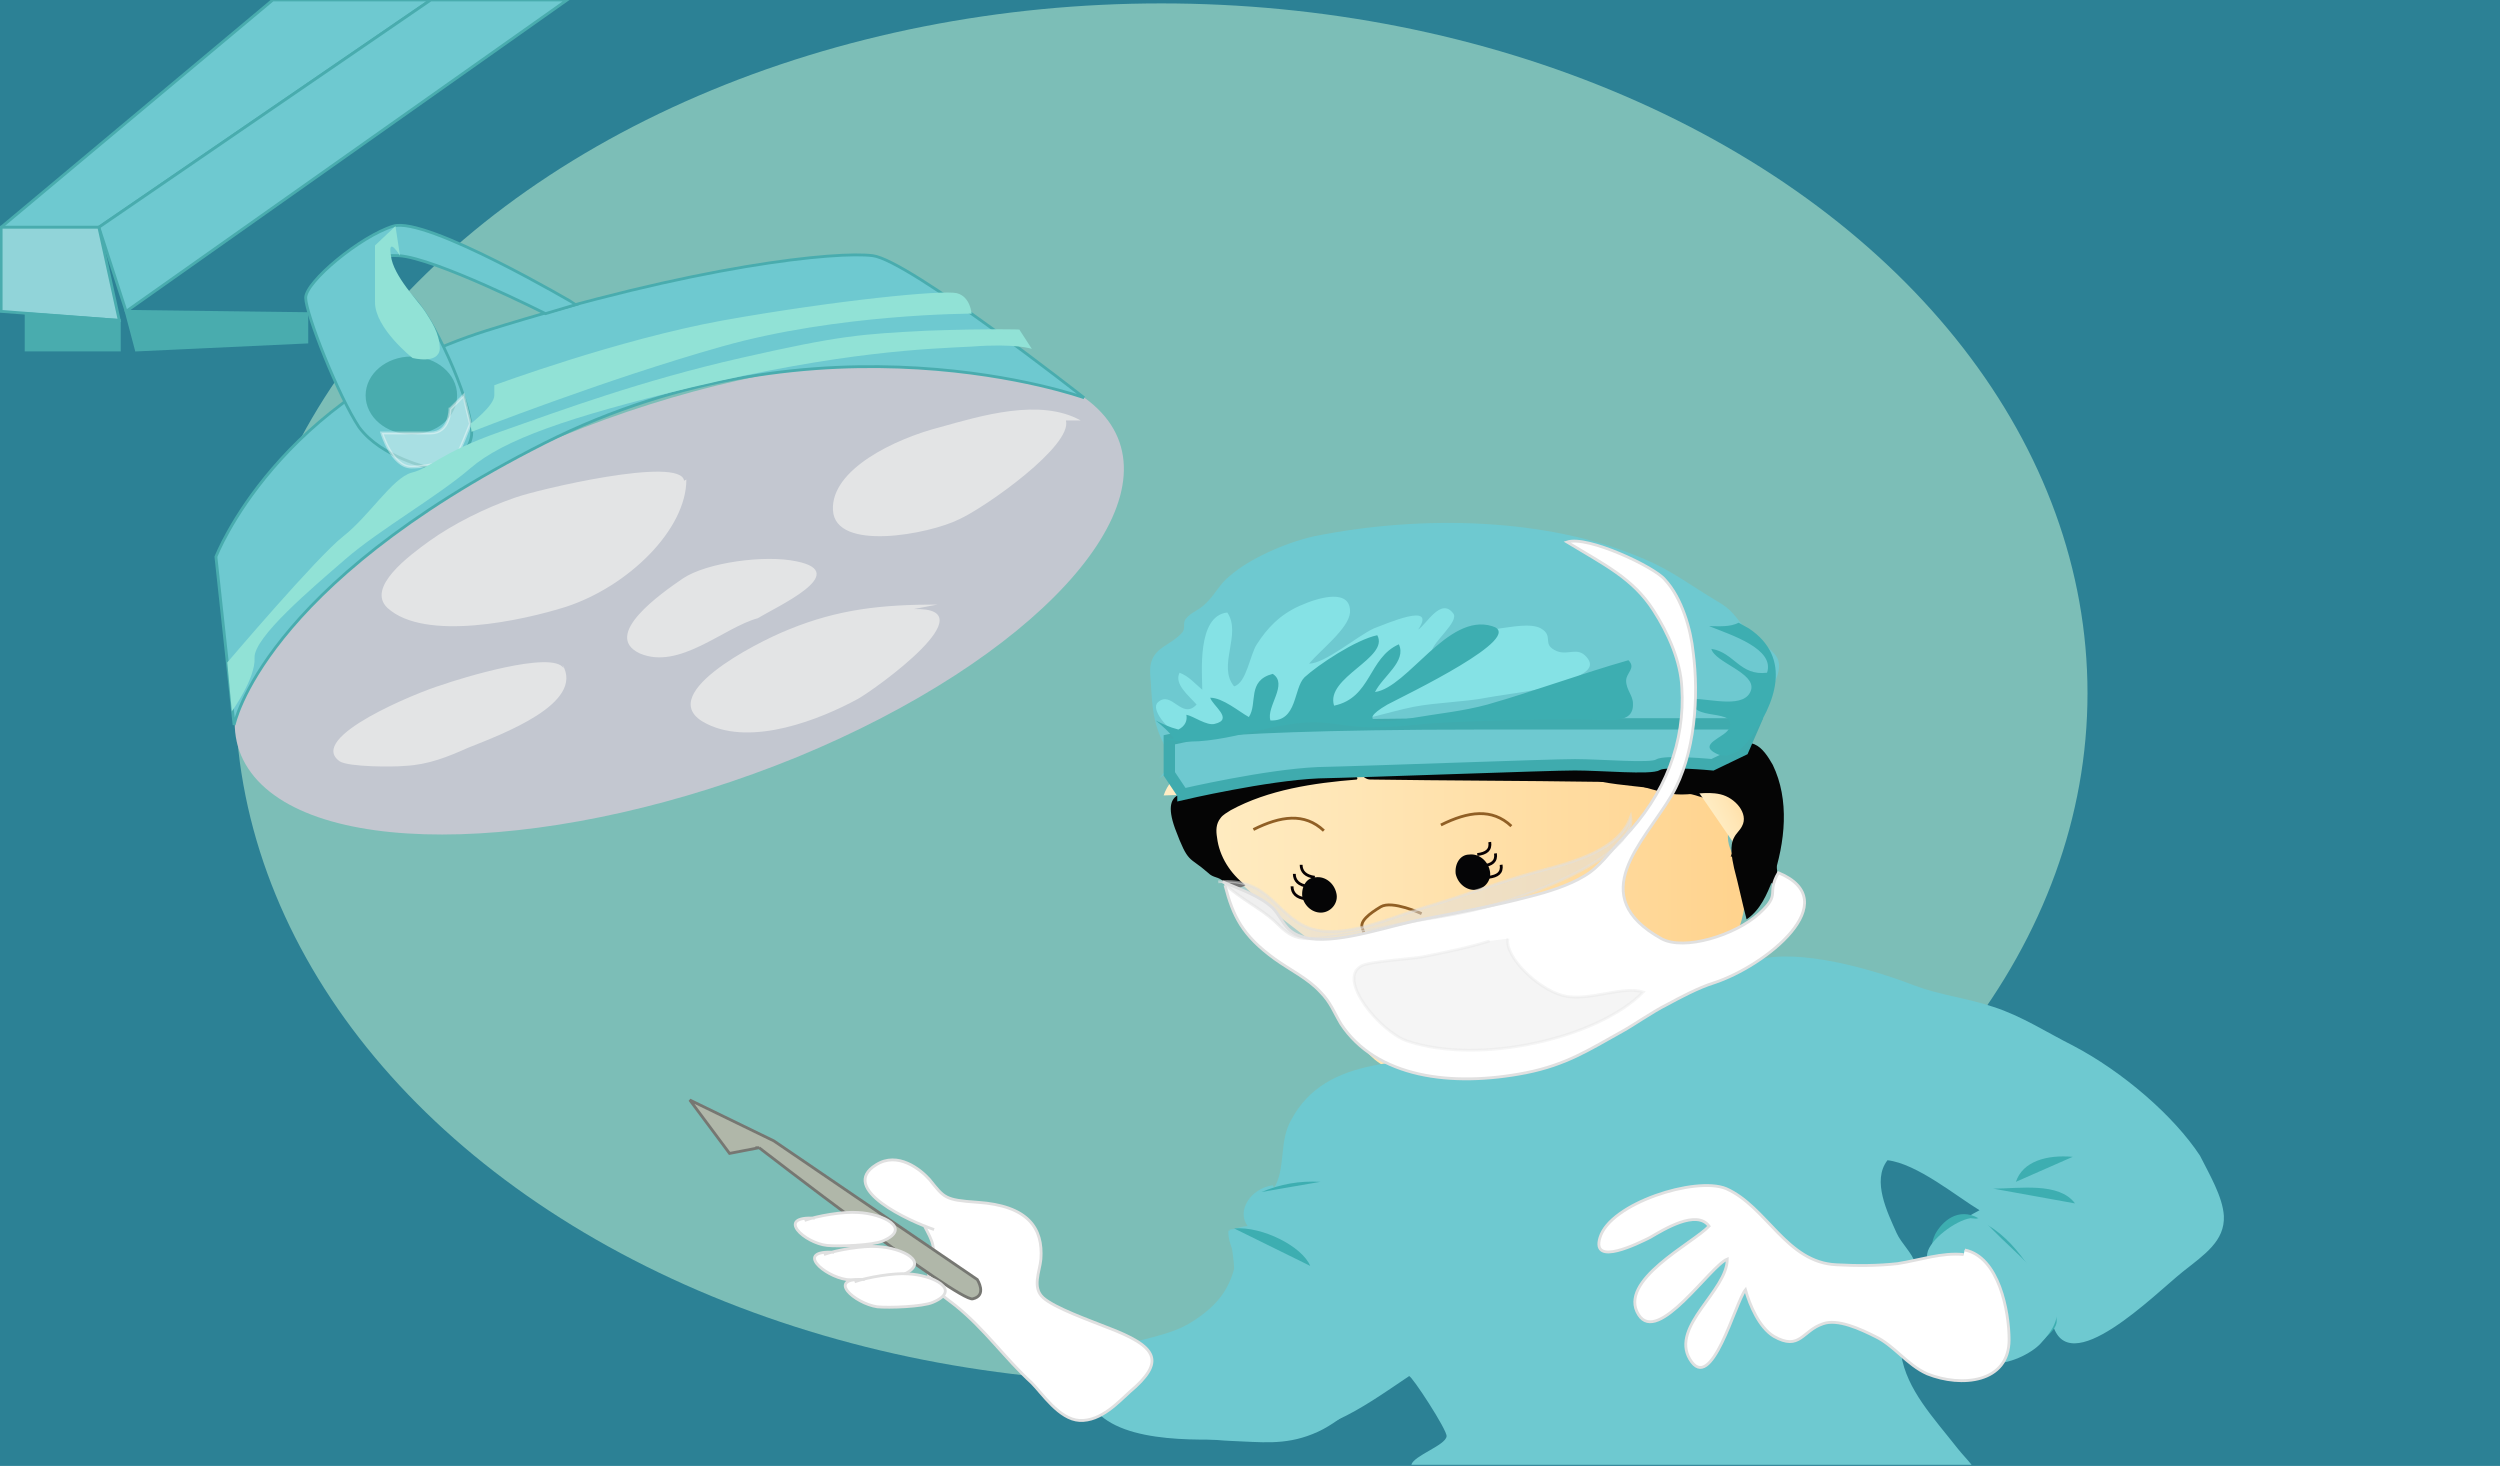 <svg xmlns="http://www.w3.org/2000/svg" version="1.0" viewBox="0 0 220 129"><switch><g><path fill="#2C8195" d="M0 0h220v129H0z"/><ellipse cx="102.2" cy="61" fill="#7CBEB7" rx="81.5" ry="60.7"/><path fill="#6EC9D0" stroke="#49ACAE" stroke-width=".25" d="M24 0L.1 20h8.6L37.9 0z"/><path fill="#6EC9D0" stroke="#49ACAE" stroke-width=".25" d="M11.1 27.4L8.7 20 37.9 0h12z"/><path fill="#91D4D9" stroke="#49ACAE" stroke-width=".25" d="M.1 20v7.4l10.4.8L8.7 20z"/><path fill="#49ACAE" stroke="#49ACAE" stroke-width=".25" d="M2.3 27.6v3.2h8.2v-2.6zm24.7 0l-15.9-.2.9 3.4 15-.7z"/><path fill="#C3C7D0" d="M22.1 68c5.8 7.8 27.3 7.1 48.1-1.4C91 58 103.2 44.7 97.5 37c-5.8-7.8-27.3-7.1-48.1 1.4C28.5 47 16.3 60.2 22.1 68z"/><path fill="#6EC9D0" stroke="#49ACAE" stroke-width=".25" d="M20.6 63.8L19 49s5.4-14.1 23.8-19.9c18.5-5.8 30.9-7 34-6.6C80 22.9 95.4 35 95.4 35s-23.1-8.3-47.5 4C23 51.6 20.6 63.8 20.6 63.8z"/><path fill="#6EC9D0" stroke="#49ACAE" stroke-width=".25" d="M37.9 41.2s3.3-.5 3.6-2.9c.2-2.3-2.9-9.6-5-11.9-2-2.3-4.5-4.1-1.4-3.9 3.2.2 12.9 5.1 12.9 5.1l2.7-.8S37.5 19 34.6 19.9c-2.9.9-7.7 4.9-7.7 6.3 0 1.4 2.9 8.7 4.7 11.4 2 2.7 6.3 3.6 6.3 3.6z"/><ellipse cx="36.2" cy="34.8" fill="#49ACAE" stroke="#49ACAE" stroke-width=".25" rx="3.9" ry="3.3"/><path fill="#E3E4E5" d="M66.7 54.4c1.6-1 8.3-4 3.4-5-2.8-.6-7.9.1-10 1.5-1.9 1.3-7.2 5-3.8 6.6 3.5 1.5 7.4-2.3 10.4-3.1m-17.1 4.4c-1-1.6-9.1.9-10.8 1.5-2 .6-11.9 4.6-8.9 6.7.8.5 4.7.5 5.7.4 2.1-.1 3.8-.8 5.6-1.6 3-1.2 10.3-3.9 8.3-7.3m10.7-16.2c-.3-2.2-13 .8-14.9 1.5-2.6.9-5.4 2.3-7.5 3.8-1.8 1.3-5.6 4.1-3.7 5.9 3.3 3 11.9 1.1 15.7-.1 5.5-1.8 10.6-6.8 10.6-11.2M95.1 37c-3.6-2-8.8-.4-12.4.6-3.9 1-9.6 3.7-9.4 7.3.2 3.7 8.5 2.1 11.1.8 2.4-1.1 10-6.5 9.4-8.7M82.5 53.2c-4.9 0-8.7.4-13.1 2.2-3 1.2-12.1 5.9-7.2 8.3 4 2 10-.4 13.3-2.2 1.6-.9 11.6-8.1 4.9-7.9"/><path fill="#FFF" stroke="#FFF" stroke-width=".25" d="M39.6 36s0 2.1-1.7 2.1h-4.3s.9 3 2.6 3c1.7 0 3.7-.7 3.9-.8.2-.2 1.3-3 1.3-3l-.6-2.5-1.2 1.2z" opacity=".4"/><path fill="#91E2D6" d="M35.2 22.5s-1.1-1.8-.8 0c.2 1.8 2.5 4.1 3 4.9.5.8 1.3 1.9 1.3 3.3-.1 1.4-2.4.8-2.4.8S33 28.9 33 26.6v-5l1.8-1.7.4 2.6zm6.2 14.8s2.1-1.6 2.1-2.5v-.9s10.8-4 20.1-5.7c10.1-1.8 19.4-2.7 20.6-2.4 1.2.3 1.3 1.8 1.3 1.8s-11.8 0-22 2.9c-10.3 2.9-22 7.5-22 7.5l-.1-.7z"/><path fill="#91E2D6" d="M20 58.3s7.9-9.3 10.2-11.1c2.3-1.8 4.3-5.1 6-5.6 1.7-.4 2.4-1.7 7.8-3.6 5.4-1.9 12.4-4.5 21.2-6.5 8.8-2 10.6-2.1 16.4-2.4 5.8-.2 8.1-.1 8.1-.1l1.1 1.7s-1.4-.5-5.3-.2c-3.9.2-11.2.4-24.7 3.6-10.8 2.6-16.5 4.6-19.4 7.1-2.9 2.5-8 5.4-11 8-3 2.6-8.1 6.9-8 8.7.1 1.8-2 4.7-2 4.7l-.4-4.3z"/><linearGradient id="a" x1="102.452" x2="154.198" y1="79.817" y2="79.817" gradientUnits="userSpaceOnUse"><stop offset="0" stop-color="#ffedc4"/><stop offset=".318" stop-color="#ffe6b6"/><stop offset=".914" stop-color="#ffd592"/><stop offset="1" stop-color="#ffd28c"/></linearGradient><path fill="url(#a)" d="M105.4 69.9c-.2 5.3 4.8 8.9 9.7 12.7 2.4 1.9.7 3.9 2.6 6.1 2.2 2.6 1.8 4.7 6.3 6 5.4 1.5 12.6-.8 17.5-2.4 6.7-2.2 14.9-10.7 11.1-16.9-2.4-4 4.1-5.5.5-9.3-3.2-3.3-9.2 0-15-.6-7.7-.8-33.2-3-35.7 4.5"/><path fill="#6EC9D0" d="M182.4 92c-2.2-1.1-4.5-2.6-7-3.4-2.4-.8-4.6-1-7-1.9-3.6-1.4-10.1-3.3-13.9-2.2-7.9 2.1-15.3 7.1-23.6 8.2-6.9.9-14.2 0-17.3 5.9-1 1.8-.5 3.9-1.3 5.6-.3.7-1.3 1.3-1.8 2-.8 1 0 2.3-2.4 2.1-.1 1.6 1.5 3.4 1.7 5.1.2 1.9-.3 3.5-2.1 5-1.9 1.6-4.3 2.1-6.9 2.6-2.3.4-6.6.4-4.5 3 2.6 3.2 9.8 2.7 13.8 2.6 6.4-.2 9.3-2.4 13.9-5.5.2-.1 3.4 4.8 3.3 5.3-.1.8-2.9 1.7-3.1 2.5h49.3c-.4-.5-.8-.9-1.2-1.4-2.2-2.8-4.5-5.2-5-8.3-.2-1.5 1.2-2.8 1-4.2-.2-1.3.6-2.6.2-3.9-.2-.8-1.2-1.7-1.6-2.6-.8-1.8-2.2-4.6-.8-6.4 2.6.3 6.1 3.2 8.1 4.4-.8.4-1.5.9-2.3 1.4 5.6.5 7.8 5 8.7 8.5 1.3 5.3 9-2.5 11.5-4.5 1.9-1.5 3.7-2.7 3.6-4.9-.1-1.7-1.3-3.7-2.1-5.3-2.3-3.5-6.8-7.4-11.2-9.7z"/><path fill="#6EC9D0" d="M112 104.3c-2 .3-3.2 2.3-2.2 3.6-.5 0-1.2.3-1.6.3.2 2.1.7 3.5.2 5.7-.3 1.5.1 4-.7 5.3-2 3.3-12 0-12.6 3.2-.6 3.1 10.6 4.3 13.2 4.4 2.7.1 4.7.4 7.2-.6 2.6-1 4.4-3.4 7-4.2"/><path fill="#6EC9D0" d="M97.6 121.5c-.3-.7-.7-1.4-1.1-2 1.8-1.5 5.7-1.6 8.1-3 3-1.8 3.9-3.6 4.3-6.3 2.2 1.9 2 6.7-.2 8.6-2.4 2.1-7.9 2.7-11.4 2.6"/><path fill="#3DAEB1" d="M111 104.9c1.7-.7 3.3-1 5.2-.9m-7.6 4.1c2.5-.2 6 1.6 6.7 3.3m60.1-6.8c2.3 0 5.8-.6 7.2 1.3m-.2-4.1c-2.3-.2-4.4.4-5 2.2"/><path fill="none" stroke="#905F25" stroke-width=".25" d="M120.9 83.8c-.4-.3-.8-1.4-1-2.1-.3-.6.6-1.3 1.6-1.9 1-.6 3.6.6 3.6.6"/><linearGradient id="b" x1="465.774" x2="480.174" y1="68.195" y2="68.195" gradientTransform="rotate(-12.525 409.26 1627.255)" gradientUnits="userSpaceOnUse"><stop offset="0" stop-color="#ffedc4"/><stop offset=".318" stop-color="#ffe6b6"/><stop offset=".914" stop-color="#ffd592"/><stop offset="1" stop-color="#ffd28c"/></linearGradient><path fill="url(#b)" d="M140.2 88.5s-.7 1.4-.8 1.7c-.1.3-4.1 2.2-4.5 2.3-.4.1-3.2.9-4 .9-.8 0-1.6.2-2.6-.1-1-.2-2-1.1-2-1.1"/><path fill="none" stroke="#905F25" stroke-width=".25" d="M116.5 73.1c-1.7-1.6-3.8-1.3-6.2-.1m22.7-.3c-1.7-1.6-3.8-1.3-6.2-.1"/><path fill="#3DAEB1" d="M174.1 107.2c-1.8-1-3.2.3-3.8 1.4-.8 1.7.2 2.1 1.4 3.3 2.5 2.5 2.4 4.7 3.6 7.6 1.8.3 3.4-.6 4.5-1.6 1.6-1.4 1.4-1.7.5-3.4-1.2-2.3-3.3-6.1-6.5-7.2"/><path fill="#6EC9D0" d="M173.4 107.2c-1.3.2-3.6 1.9-3.8 3.1-.3 1.6 2.5 1.2 3.5 2.4 2.1 2.3 1.4 4.7 2.1 7.2 1.4.3 3.6-.8 4.4-1.7 1.2-1.3 1.9-2.5 1-4.1-1.4-2.7-4-4.4-6.1-6.8m-18.7-20.8c-5.3 0-11 .4-15.7 2.4-2.4 1.1-3.8 3-6.7 3.7-2.2.5-7.3-.8-7.3 1.1 8.9 2.7 23.1.2 28.5-6"/><path fill="#050505" d="M152.6 75.3c.6.9 2.3 2.1 3.5 2.5.7-.6 0-2.4-.1-3.1-.3-1.1-.3-2.3-.7-3.4-.2-.5-.3-1.5-1.1-1.1-.5.3-1.1 1.4-1.2 1.8-.1.5.1 1.1 0 1.6-.1.6-.5 1.2-.7 1.8"/><path fill="#FFF" stroke="#E0E0E0" stroke-width=".25" d="M172.9 110c3 .6 3.9 5.4 3.9 7.9 0 3.8-4.2 4.2-7.2 3-1.8-.8-2.9-2.5-4.6-3.3-1.2-.6-3.3-1.6-4.6-1.1-1.8.6-2 2.4-4.3 1.1-1.3-.8-2.1-2.7-2.5-4.1-.9 1.1-3 9.3-4.9 6.1-1.7-2.9 3.3-6 3.3-8.8-1.5.6-6.1 7.6-7.8 4.9-1.9-3 4.8-6.3 6.2-7.8-1.1-1.5-4 .3-5.2 1-1 .5-5.2 2.6-4.4 0 .9-3 8.4-5.4 11.1-4.3 3.6 1.6 5.3 6.5 9.7 6.7 1.8.1 3.6.1 5.4-.1 1.9-.3 3.9-1 5.8-.8"/><g stroke-width=".25"><path fill="#FFF" stroke="#E0E0E0" d="M82.2 108.2c-2.1-.7-8.5-3.6-5.1-5.7 1.9-1.2 3.9.4 4.7 1.3 1.3 1.6 1.3 1.8 4.2 2 4.5.3 5.8 2.3 5.6 5-.1 1.1-.8 2.5.2 3.4 1 .9 4.1 2 5.6 2.6 4.5 1.7 5.2 3 2 5.7-.9.8-2.5 2.6-4.4 2.5-1.8-.1-3.3-2.4-4.2-3.3-2.4-2.2-4.1-4.7-6.7-6.8-1.9-1.5-2.8-1.8-2.2-3.6.5-1.5.2-2-.6-3.5"/><path fill="#B0B7A9" stroke="#767772" d="M66.8 101s17.6 13.6 18.8 13.3c1.3-.3.4-1.7.4-1.7l-17.9-12.2-7.4-3.6 3.5 4.7 2.6-.5z"/><path fill="#FFF" stroke="#E0E0E0" d="M70.8 107.4c1.1-.4 3.4-.8 4.7-.7 2.2.1 4.8 1.4 2.2 2.5-.9.4-3.9.5-4.9.4-2-.2-4.6-2.6-1.1-2.4m.8 3.2c1.1-.4 3.5-.8 4.7-.7 2.2.1 4.8 1.4 2.2 2.5-.9.4-3.9.5-4.9.4-2-.3-4.6-2.6-1.1-2.4"/><path fill="#FFF" stroke="#E0E0E0" d="M75.2 112.8c1.1-.4 3.5-.8 4.7-.7 2.2.1 4.8 1.4 2.2 2.5-.9.4-3.9.5-4.9.4-2-.3-4.6-2.6-1.1-2.4"/></g><path fill="none" stroke="#070002" stroke-width=".25" d="M114.9 79.1c-.8-.1-1.2-.5-1.2-1.1m1.4 0c-.8-.1-1.2-.5-1.2-1.1m1.8.3c-.8-.1-1.2-.5-1.2-1.1m16.5 1.1c.8-.1 1.2-.4 1.1-1.1m-1.6.1c.8-.1 1.2-.4 1.1-1.1m-1.6.1c.8-.1 1.2-.4 1.1-1.1"/><path fill="#050505" d="M139.7 68.5c2.8.9 8.8.7 11 2.1 1.8 1.3 2.3 4.9 3.8 6.6 3.4-.2 1.3-8.7-1.1-9.9-2.8-1.4-12.6-.9-14.3 1.4"/><linearGradient id="c" x1="9.119" x2="14.282" y1="2989.963" y2="2989.963" gradientTransform="rotate(-25.604 -6341.18 1219.535)" gradientUnits="userSpaceOnUse"><stop offset="0" stop-color="#ffedc4"/><stop offset=".318" stop-color="#ffe6b6"/><stop offset=".914" stop-color="#ffd592"/><stop offset="1" stop-color="#ffd28c"/></linearGradient><path fill="url(#c)" stroke="#CD943F" stroke-width=".25" d="M149.2 69.3c.4-.9 1.9-2.1 3.4-2 2.5.1 1.7 1.7 1.7 2.8 0 1 1 1.7.9 2.7-.1 1.1-1.7 3-2.7 1.3"/><path fill="#050506" d="M114.6 78.9c.2.9 1 1.5 1.8 1.4.8-.1 1.4-.9 1.2-1.7-.2-.9-1-1.5-1.8-1.4-.8 0-1.3.8-1.2 1.7zm13.5-2c.2.9 1 1.5 1.8 1.4.8-.1 1.4-.9 1.2-1.7-.2-.9-1-1.5-1.8-1.4-.8 0-1.3.8-1.2 1.7z"/><path fill="#050505" d="M152.6 76.4c.4 1.5.7 3 1.1 4.5 1.2-.8 1.8-2.2 2.3-3.5 1.1-3.3 1.5-7 0-10.1-.4-.7-.9-1.5-1.6-1.8-.5-.2-1.1-.2-1.7-.3-10.3-.3-20.7-.7-30.9.9-.7.1-1.4.2-1.8.7-.4.5-.4 1.4.2 1.7.2.1.3.1.5.1 6.6.1 13.2.1 19.8.2 1 0 2 0 3 .2 1.3.2 2.6.8 4 .9 1.3.1 2.6-.3 3.9 0 1.3.3 2.5 1.7 1.9 2.8-.2.4-.5.6-.7 1-.4.7-.2 1.8 0 2.7zm-33.2-7.8c-3.8.3-7.8.9-11.1 2.7-.3.2-.7.4-.9.7-.4.5-.4 1.1-.3 1.7.2 1.7 1.2 3.2 2.5 4.2-.6.4-1.4.2-1.9-.3s-.9-.3-1.4-.8c-1.7-1.5-1.7-.7-2.9-3.9-1.4-3.9 1.6-2.7 1.6-3.7 4.6-.7 9.2-1.1 13.8-1.1.4.1.8.3.6.5z"/><path fill="#6EC9D0" d="M102 68.5c1.3-1.3.7-2.4.1-3.7-.6-1.4-.7-2.7-.8-4.2 0-.7-.2-1.6 0-2.3.4-1.4 1.7-1.5 2.7-2.6.4-.4 0-.9.4-1.3.4-.5 1.1-.7 1.6-1.2.9-.8 1.3-1.8 2.2-2.5 1.7-1.5 4.8-2.9 7.4-3.5 9.4-1.9 20.6-1.7 29.1 2 2.4 1 4.2 2.4 6.4 3.7 1.4.8 1.6 1.4 2.4 2.3.8.9 2.4 1.8 2.9 2.7.7 1.4-1.1 3.4-1.6 4.8-.6 1.8-.7 3.7-3.8 4.1-4.6.6-10.1.1-14.8.2-5.3.1-10.6-.1-15.9-.1-2.9 0-5.7 0-8.5.4-2.7.4-6.7 1.5-9.4.9"/><path fill="#85E2E5" d="M103.5 64.5c-.7-.3-2.3-2.1-1.6-2.7 1.2-1.1 2.1 1.6 3.4.2-.7-.8-2-1.8-1.5-2.8.8.3 1.3.9 2 1.5 0-1.4-.5-6.5 2.2-6.8 1.3 1.9-.9 4.7.6 6.5 1.1-.3 1.4-2.8 2-3.7.9-1.4 2-2.6 3.8-3.4 1.8-.8 4.5-1.5 4.4.6-.1 1.4-2.6 3.3-3.6 4.5 1.4 0 4.2-2.4 5.7-3.1 1.1-.4 5.6-2.4 3.9.1.7-.4 2-2.9 3.1-1.4.5.7-1.8 2.5-1.9 3.3 1.2-.1 1.5-.8 2.5-1.3.9-.4 2.5-.5 3.5-.7.9-.1 2.7-.5 3.6 0 1.2.7 0 1.4 1.4 2 1 .4 1.8-.4 2.6.5.9 1-.3 1.5-1.3 2-1.9.9-5.3 1.2-7.5 1.6-2.1.4-4.3.4-6.4.8-2.5.5-4.3 1.3-6.9 1.3-4.7 0-9.2 1-14 1"/><path fill="#6EC9D0" stroke="#3FABAE" d="M104.1 69.9s7.3-1.7 11.9-1.9c4.6-.1 20.3-.7 22.6-.7 2.3 0 6.7.4 7.3 0 .6-.4 4.8 0 4.8 0l2.7-1.3 1-2.3h-24.2c-13.8 0-22.1.4-23.8.7-1.7.3-3.5.7-3.5.7v3l1.2 1.8z"/><path fill="#3DAEB1" d="M103.3 65c-.4-.6-1-1.1-1.6-1.6.6.3 1.2.6 2 .8.6-.3.8-.8.7-1.3.6.1 1.8 1 2.5.8 1.7-.4-.2-1.6-.4-2.3 1.1 0 2.5 1.2 3.4 1.7.8-1.2-.2-3.2 2.1-3.8 1.4.9-.6 2.9-.2 4.1 2.4.1 2-2.8 3-3.8 1.2-1.1 4.5-3.3 6.4-3.7 1.1 2-4.6 3.7-3.8 6.2 3.3-.7 3-4.2 5.7-5.4.7 1.5-1.4 2.8-2.1 4.2 2.9-.4 6.4-7 10.3-5.8 3.2.9-7.7 6.1-9.2 6.9-3.1 1.8-.1 1.6 2.1 1.2 2.3-.4 4.5-.6 6.7-1.2 4.2-1.2 8.2-2.7 12.4-3.9.7.7-.2 1.1-.2 1.8 0 .8.6 1.3.6 2 .1 2-2.4 1.4-4.8 1.4-4 0-8 .1-12 .3-1.9.1-3.9.4-5.8.4-2.2.1-4.2-.6-6.3-.4-3.7.2-8.5 2.4-12.3 1.4M153 54.8c-.8.4-1.7.3-2.6.3 2 .8 5.8 2 5.1 4.1-2.4.3-2.9-1.8-4.9-2.1.3 1.2 3.9 2.1 3.5 3.6-.5 1.7-3.5.8-5.1.8-.5 2.1 4.2.7 3.1 2.7-.4.7-2.7 1.3-1.1 2.1 1.3.7 2.6-.7 3-1.3 2.2-3 3.8-7.1-.1-9.7"/><path fill="#FFF" stroke="#E0E0E0" stroke-width=".25" d="M107.6 77.6c1.6.7 3.2 1.2 4.4 2.3 1.1 1.2 1 2.3 3.3 2.7 2.8.4 7.2-1.2 9.9-1.7 3.1-.6 6.4-1.2 9.4-2 1.6-.4 3.5-1 4.8-1.8 1.4-.8 2.3-2.2 3.4-3.3 3.8-3.9 5.5-8.6 5.2-13.3-.1-2.3-1.2-4.8-2.5-6.8-1.8-2.8-4.3-4-7.6-6 1.8-.6 7.7 2.2 8.6 3.3 1.5 1.6 2.3 4.4 2.5 6.4.5 3.8.2 9-1.9 12.6-2.5 4.2-7.7 8.8-.9 12.6 2 1.1 6.5-.3 8.6-2.2 2-1.8.6-1.7 1.7-3.6 6 2.5-1.1 8.2-5.7 9.7-1.3.4-3 1.3-4.1 1.9-1.4.7-2.9 1.8-4.2 2.5-2.7 1.5-4.7 2.8-8.2 3.5-6.6 1.3-13.2.4-16.3-4.3-.6-1-.9-1.9-1.8-2.8-1.1-1.2-2.6-1.9-4-2.9-2.9-2.1-3.7-3.8-4.4-6.5"/><path fill="#E0E0E0" stroke="#E0E0E0" stroke-width=".25" d="M132.7 82.6c-.3 1.6 2.6 4.4 4.8 5 2.2.6 5.3-.9 7.1-.3-3.9 4-14.3 6.5-20.8 4.3-2.3-.8-6.2-5.4-4-6.6.7-.4 4.3-.6 5.4-.8 2-.4 4-.8 5.9-1.4" opacity=".31"/><path fill="#E0E0E0" stroke="#E0E0E0" stroke-width=".25" d="M107.2 77.6c4.6-.4 5 3 8.1 4.1 3 1 7.2-1 9.9-1.8 3.5-1 6.7-2.3 10.1-3.2 3.5-.9 7.2-2 8.2-4.8.4 2.4-4.3 4.8-6.9 5.9-3.3 1.4-6.3 2.3-10 2.9-3.4.5-6.5 1.4-10 1.8-2.4.3-3 0-4.4-1.4-1.3-1.2-3.2-2.1-4.4-3.3" opacity=".51"/></g></switch></svg>
